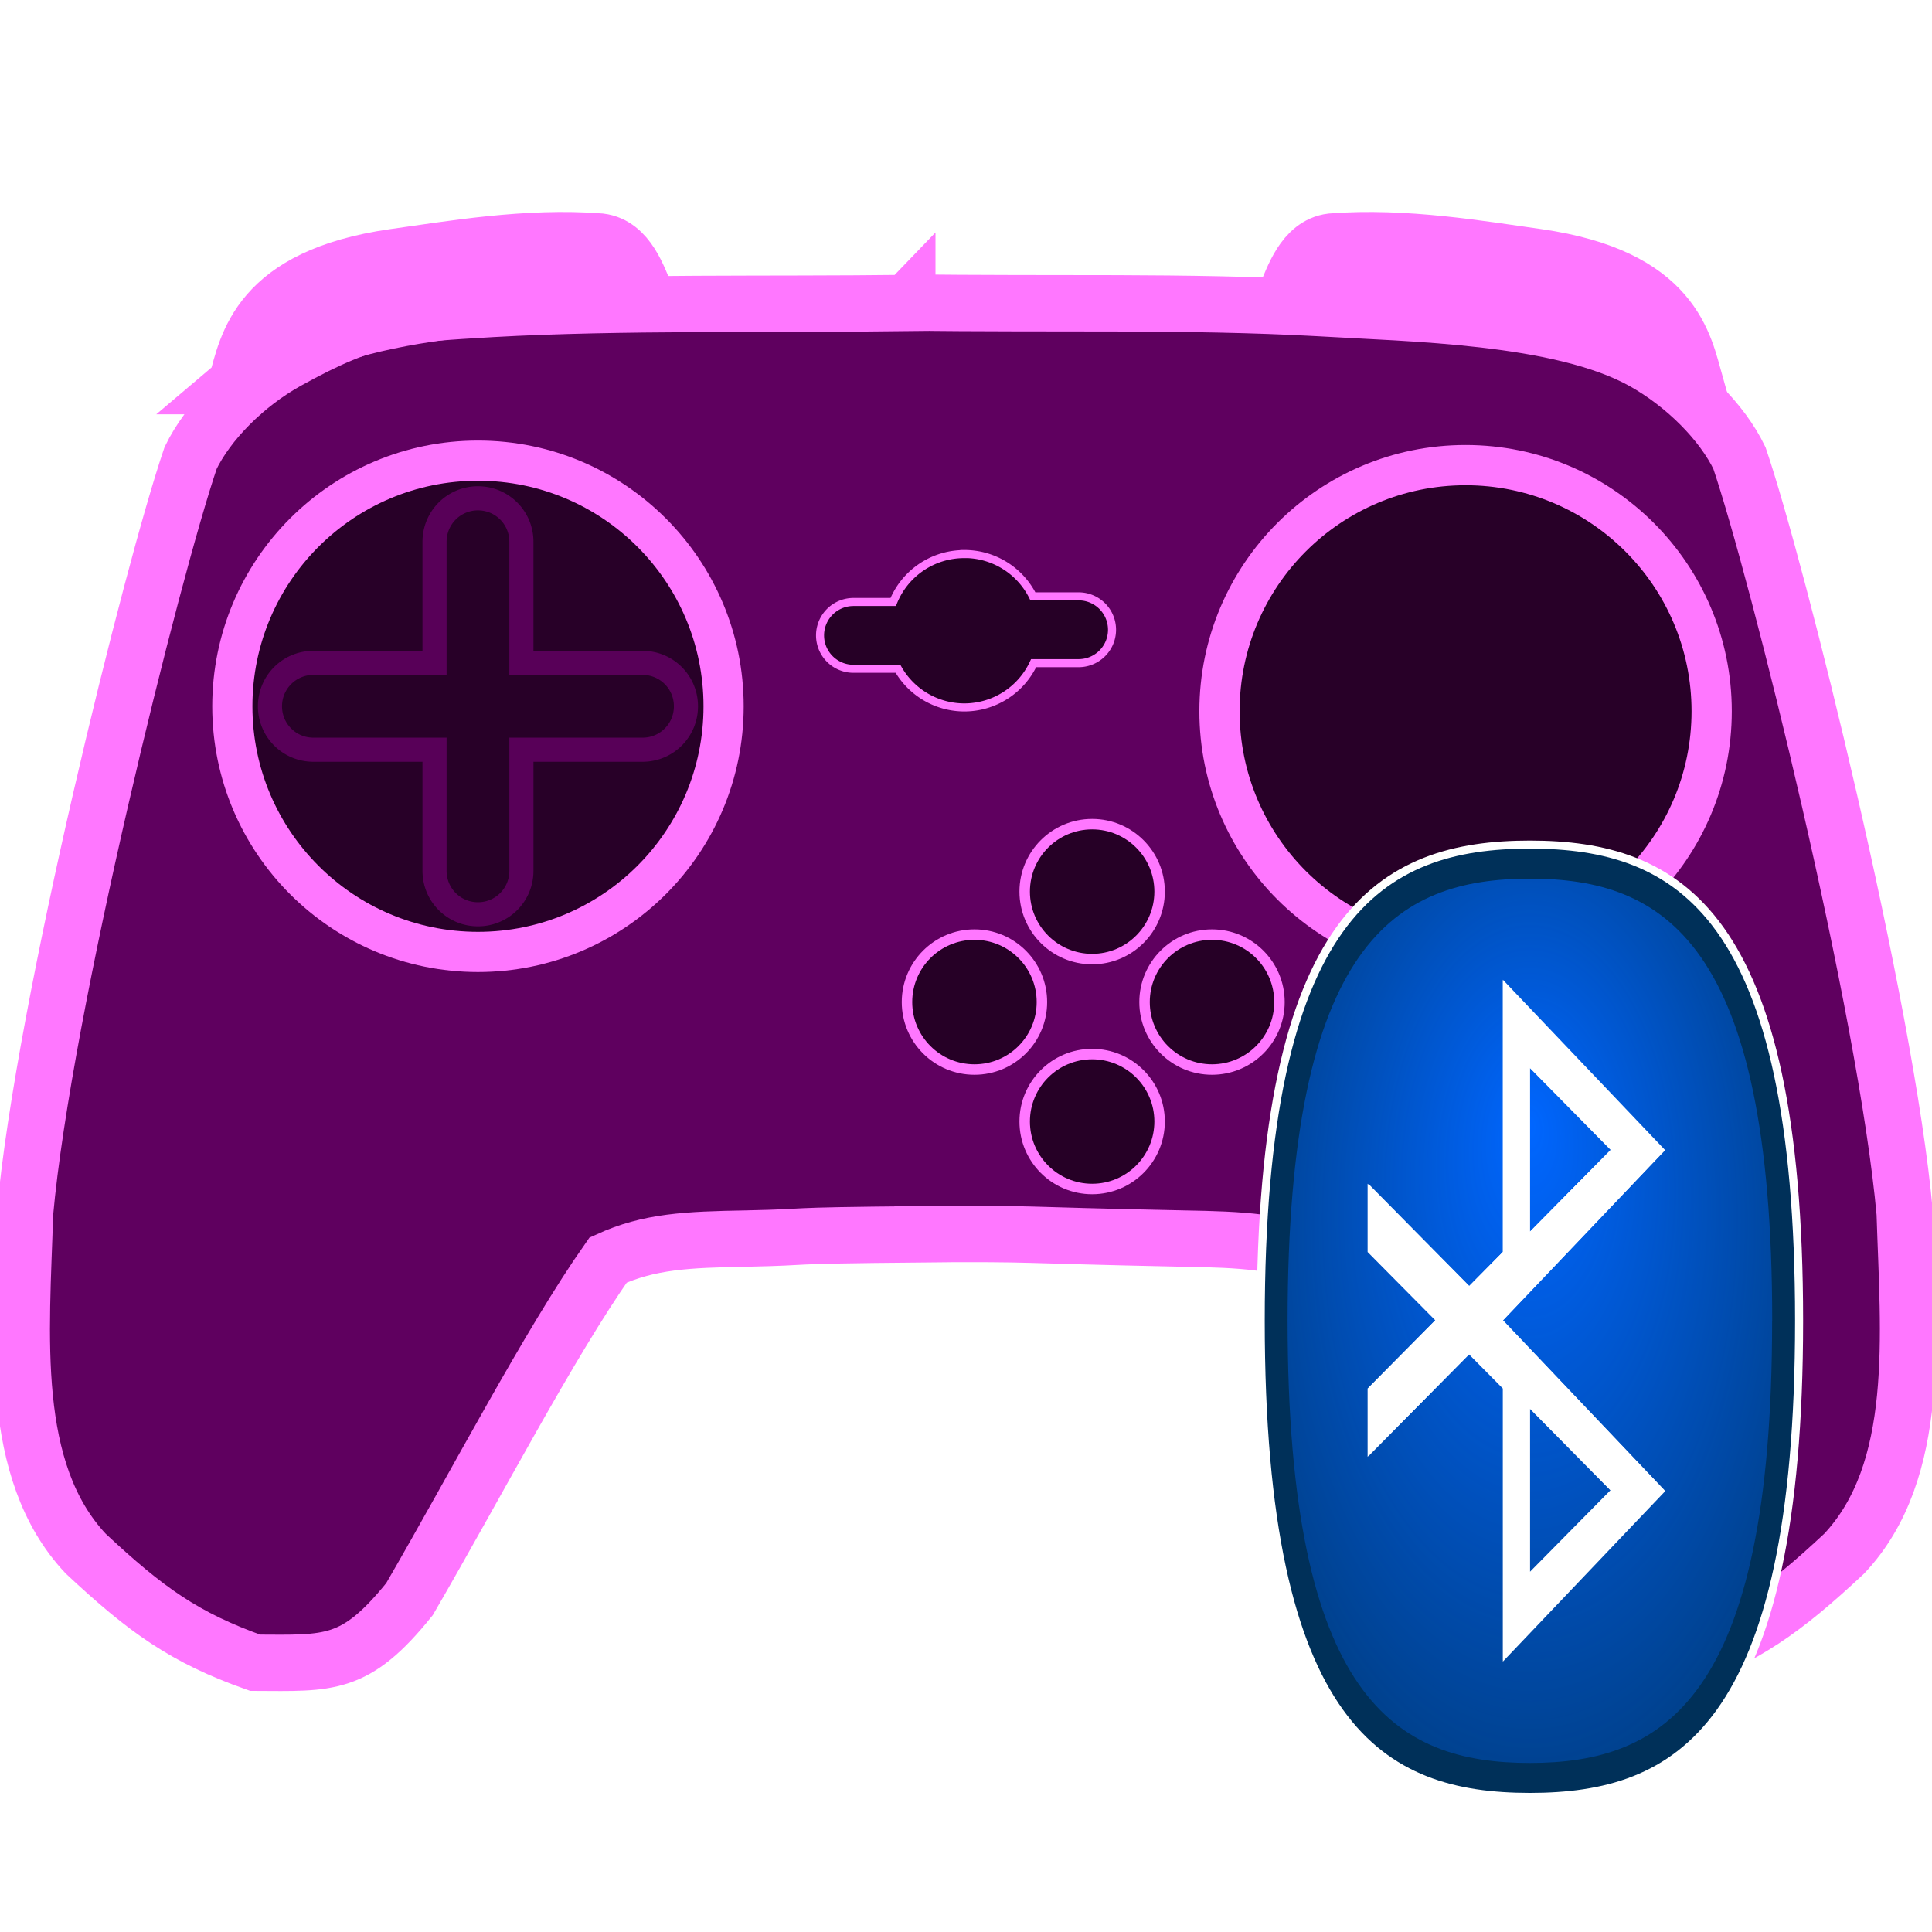 <svg xmlns="http://www.w3.org/2000/svg" xmlns:ns3="http://www.w3.org/1999/xlink" width="24" height="24"><defs><radialGradient ns3:href="#a" id="b" cx="64" cy="64" r="36" fx="64" fy="54.988" gradientTransform="matrix(.147 0 0 .268 9.596 -.766)" gradientUnits="userSpaceOnUse"/><linearGradient id="a"><stop offset="0" style="stop-color:#06f;stop-opacity:1"/><stop offset="1" style="stop-color:#06f;stop-opacity:0"/></linearGradient><filter id="c"><feGaussianBlur stdDeviation="1.347"/></filter></defs><g style="display:inline" transform="translate(-240.24 -784.637)"><path d="M11.271 3.756v.008c-1.719.022-3.572-.015-5.158.074-1.138.068-1.516.077-2.545.648-.523.29-.986.759-1.2 1.203C1.891 7.088.542 12.51.311 15.07c-.046 1.506-.213 3.202.754 4.23.753.704 1.23 1.045 2.104 1.355.923.004 1.242.049 1.918-.79.827-1.424 1.735-3.17 2.467-4.212.51-.234.98-.254 1.716-.267.935-.02.263-.036 2.19-.053v-.002c1.532-.008 1.01.009 3.242.055.737.013 1.207.033 1.717.267.732 1.043 1.64 2.788 2.467 4.211.675.84.995.795 1.918.791.873-.31 1.352-.651 2.105-1.355.968-1.028.799-2.724.752-4.23-.23-2.56-1.577-7.981-2.053-9.38-.214-.444-.677-.912-1.2-1.203-1.03-.57-2.89-.591-4.028-.66-1.624-.09-3.356-.044-5.11-.07z" style="fill:#5f005f;fill-opacity:1;fill-rule:evenodd;stroke:#f7f;stroke-width:.7;stroke-linecap:butt;stroke-linejoin:miter;stroke-miterlimit:4;stroke-dasharray:none;stroke-opacity:1" transform="translate(240.24 784.637)"/><circle cx="258.446" cy="793.472" r="3.057" style="color:#000;display:inline;overflow:visible;visibility:visible;opacity:1;fill:#280028;fill-opacity:1;fill-rule:evenodd;stroke:#f7f;stroke-width:.5;stroke-linecap:butt;stroke-linejoin:miter;stroke-miterlimit:4;stroke-dasharray:none;stroke-dashoffset:0;stroke-opacity:1;marker:none;enable-background:accumulate"/><path d="M252.219 791.52a.95.95 0 0 0-.883.595h-.494a.415.415 0 1 0 0 .83h.553a.95.95 0 0 0 .824.48.95.95 0 0 0 .861-.55h.559a.415.415 0 1 0 0-.83h-.568a.95.95 0 0 0-.852-.526z" style="color:#000;display:inline;overflow:visible;visibility:visible;opacity:1;fill:#260026;fill-opacity:1;fill-rule:evenodd;stroke:#f7f;stroke-width:.1;stroke-linecap:butt;stroke-linejoin:miter;stroke-miterlimit:4;stroke-dasharray:none;stroke-dashoffset:0;stroke-opacity:1;marker:none;enable-background:accumulate"/><g style="fill:#280028;fill-opacity:1;stroke:#f7f;stroke-width:9.417;stroke-miterlimit:4;stroke-dasharray:none;stroke-opacity:1" transform="translate(228.913 758.983)scale(.053)"><circle cx="325.744" cy="649.583" r="57.573" style="color:#000;display:inline;overflow:visible;visibility:visible;opacity:1;fill:#280028;fill-opacity:1;fill-rule:evenodd;stroke:#f7f;stroke-width:9.417;stroke-linecap:butt;stroke-linejoin:miter;stroke-miterlimit:4;stroke-dasharray:none;stroke-dashoffset:0;stroke-opacity:1;marker:none;enable-background:accumulate"/><path d="M325.744 600.833a10.157 10.157 0 0 0-10.178 10.178v28.394h-28.393a10.156 10.156 0 0 0-10.179 10.178c0 5.639 4.54 10.178 10.18 10.178h28.392v28.394c0 5.639 4.54 10.178 10.178 10.178a10.156 10.156 0 0 0 10.18-10.178v-28.394h28.392c5.639 0 10.178-4.54 10.178-10.178 0-5.64-4.54-10.178-10.178-10.178h-28.393v-28.394c0-5.638-4.54-10.178-10.179-10.178z" style="color:#000;display:inline;overflow:visible;visibility:visible;opacity:1;fill:#280028;fill-opacity:1;fill-rule:evenodd;stroke:#580058;stroke-width:5.65;stroke-linecap:butt;stroke-linejoin:miter;stroke-miterlimit:4;stroke-dasharray:none;stroke-dashoffset:0;stroke-opacity:1;marker:none;enable-background:accumulate"/></g><path d="M261.278 789.411c-.136-.485-.26-1.316-1.94-1.558-.696-.097-1.656-.264-2.554-.192-.334.04-.46.452-.546.642 1.632.104 3.837.087 5.04 1.108zm-18.08 0c.135-.485.26-1.316 1.939-1.558.697-.097 1.656-.264 2.555-.192.333.04.459.452.545.642-1.632.104-3.837.087-5.04 1.108z" style="fill:#5c005c;fill-opacity:1;fill-rule:evenodd;stroke:#f7f;stroke-width:.746;stroke-linecap:butt;stroke-linejoin:miter;stroke-miterlimit:4;stroke-dasharray:none;stroke-opacity:1"/><circle cx="253.807" cy="795.713" r=".838" style="color:#000;display:inline;overflow:visible;visibility:visible;opacity:1;fill:#260026;fill-opacity:1;fill-rule:evenodd;stroke:#f7f;stroke-width:.13;stroke-linecap:butt;stroke-linejoin:miter;stroke-miterlimit:4;stroke-dasharray:none;stroke-dashoffset:0;stroke-opacity:1;marker:none;enable-background:accumulate"/><circle cx="252.345" cy="797.085" r=".838" style="color:#000;display:inline;overflow:visible;visibility:visible;opacity:1;fill:#260026;fill-opacity:1;fill-rule:evenodd;stroke:#f7f;stroke-width:.13;stroke-linecap:butt;stroke-linejoin:miter;stroke-miterlimit:4;stroke-dasharray:none;stroke-dashoffset:0;stroke-opacity:1;marker:none;enable-background:accumulate"/><circle cx="253.807" cy="798.569" r=".838" style="color:#000;display:inline;overflow:visible;visibility:visible;opacity:1;fill:#260026;fill-opacity:1;fill-rule:evenodd;stroke:#f7f;stroke-width:.13;stroke-linecap:butt;stroke-linejoin:miter;stroke-miterlimit:4;stroke-dasharray:none;stroke-dashoffset:0;stroke-opacity:1;marker:none;enable-background:accumulate"/><circle cx="255.296" cy="797.085" r=".838" style="color:#000;display:inline;overflow:visible;visibility:visible;opacity:1;fill:#260026;fill-opacity:1;fill-rule:evenodd;stroke:#f7f;stroke-width:.13;stroke-linecap:butt;stroke-linejoin:miter;stroke-miterlimit:4;stroke-dasharray:none;stroke-dashoffset:0;stroke-opacity:1;marker:none;enable-background:accumulate"/></g><path d="M22.349 16.407c0 5.07-1.498 5.915-3.344 5.915s-3.344-.845-3.344-5.915 1.498-5.915 3.344-5.915 3.344.845 3.344 5.915" style="fill:#003059;fill-opacity:1;stroke:#fff;stroke-width:.1;stroke-linecap:round;stroke-linejoin:round;stroke-miterlimit:4;stroke-opacity:1;stroke-dasharray:none"/><path d="M22.014 16.407c0 4.708-1.348 5.493-3.01 5.493-1.66 0-3.009-.785-3.009-5.493s1.349-5.492 3.01-5.492 3.01.784 3.01 5.492" style="fill:url(#b);fill-opacity:1;stroke:none;stroke-width:2;stroke-linecap:round;stroke-linejoin:round;stroke-miterlimit:4;stroke-opacity:1"/><path d="M-2.75-31.125V.781l-5 4-15-12v8l10 8-10 8v8l15-12 5 4v32l24-19.968-24-20 24-19.97Zm4 10.281 12 9.625-12 9.625zm0 40 12 9.625-12 9.625z" style="fill:#fff;fill-opacity:1;fill-rule:evenodd;stroke:none;stroke-width:10.642px;stroke-linecap:butt;stroke-linejoin:miter;stroke-opacity:1;filter:url(#c)" transform="matrix(.084 0 0 .106 18.9 15.47)"/><path d="M18.67 12.182v3.37l-.418.423L17 14.707v.845l.836.845-.836.845v.845l1.253-1.267.418.422v3.38l2.007-2.109L18.67 16.4l2.007-2.109zm.335 1.086 1.003 1.017-1.003 1.016zm0 4.225 1.003 1.017-1.003 1.016z" style="fill:#fff;fill-opacity:1;fill-rule:evenodd;stroke:none;stroke-width:1px;stroke-linecap:butt;stroke-linejoin:miter;stroke-opacity:1"/></svg>